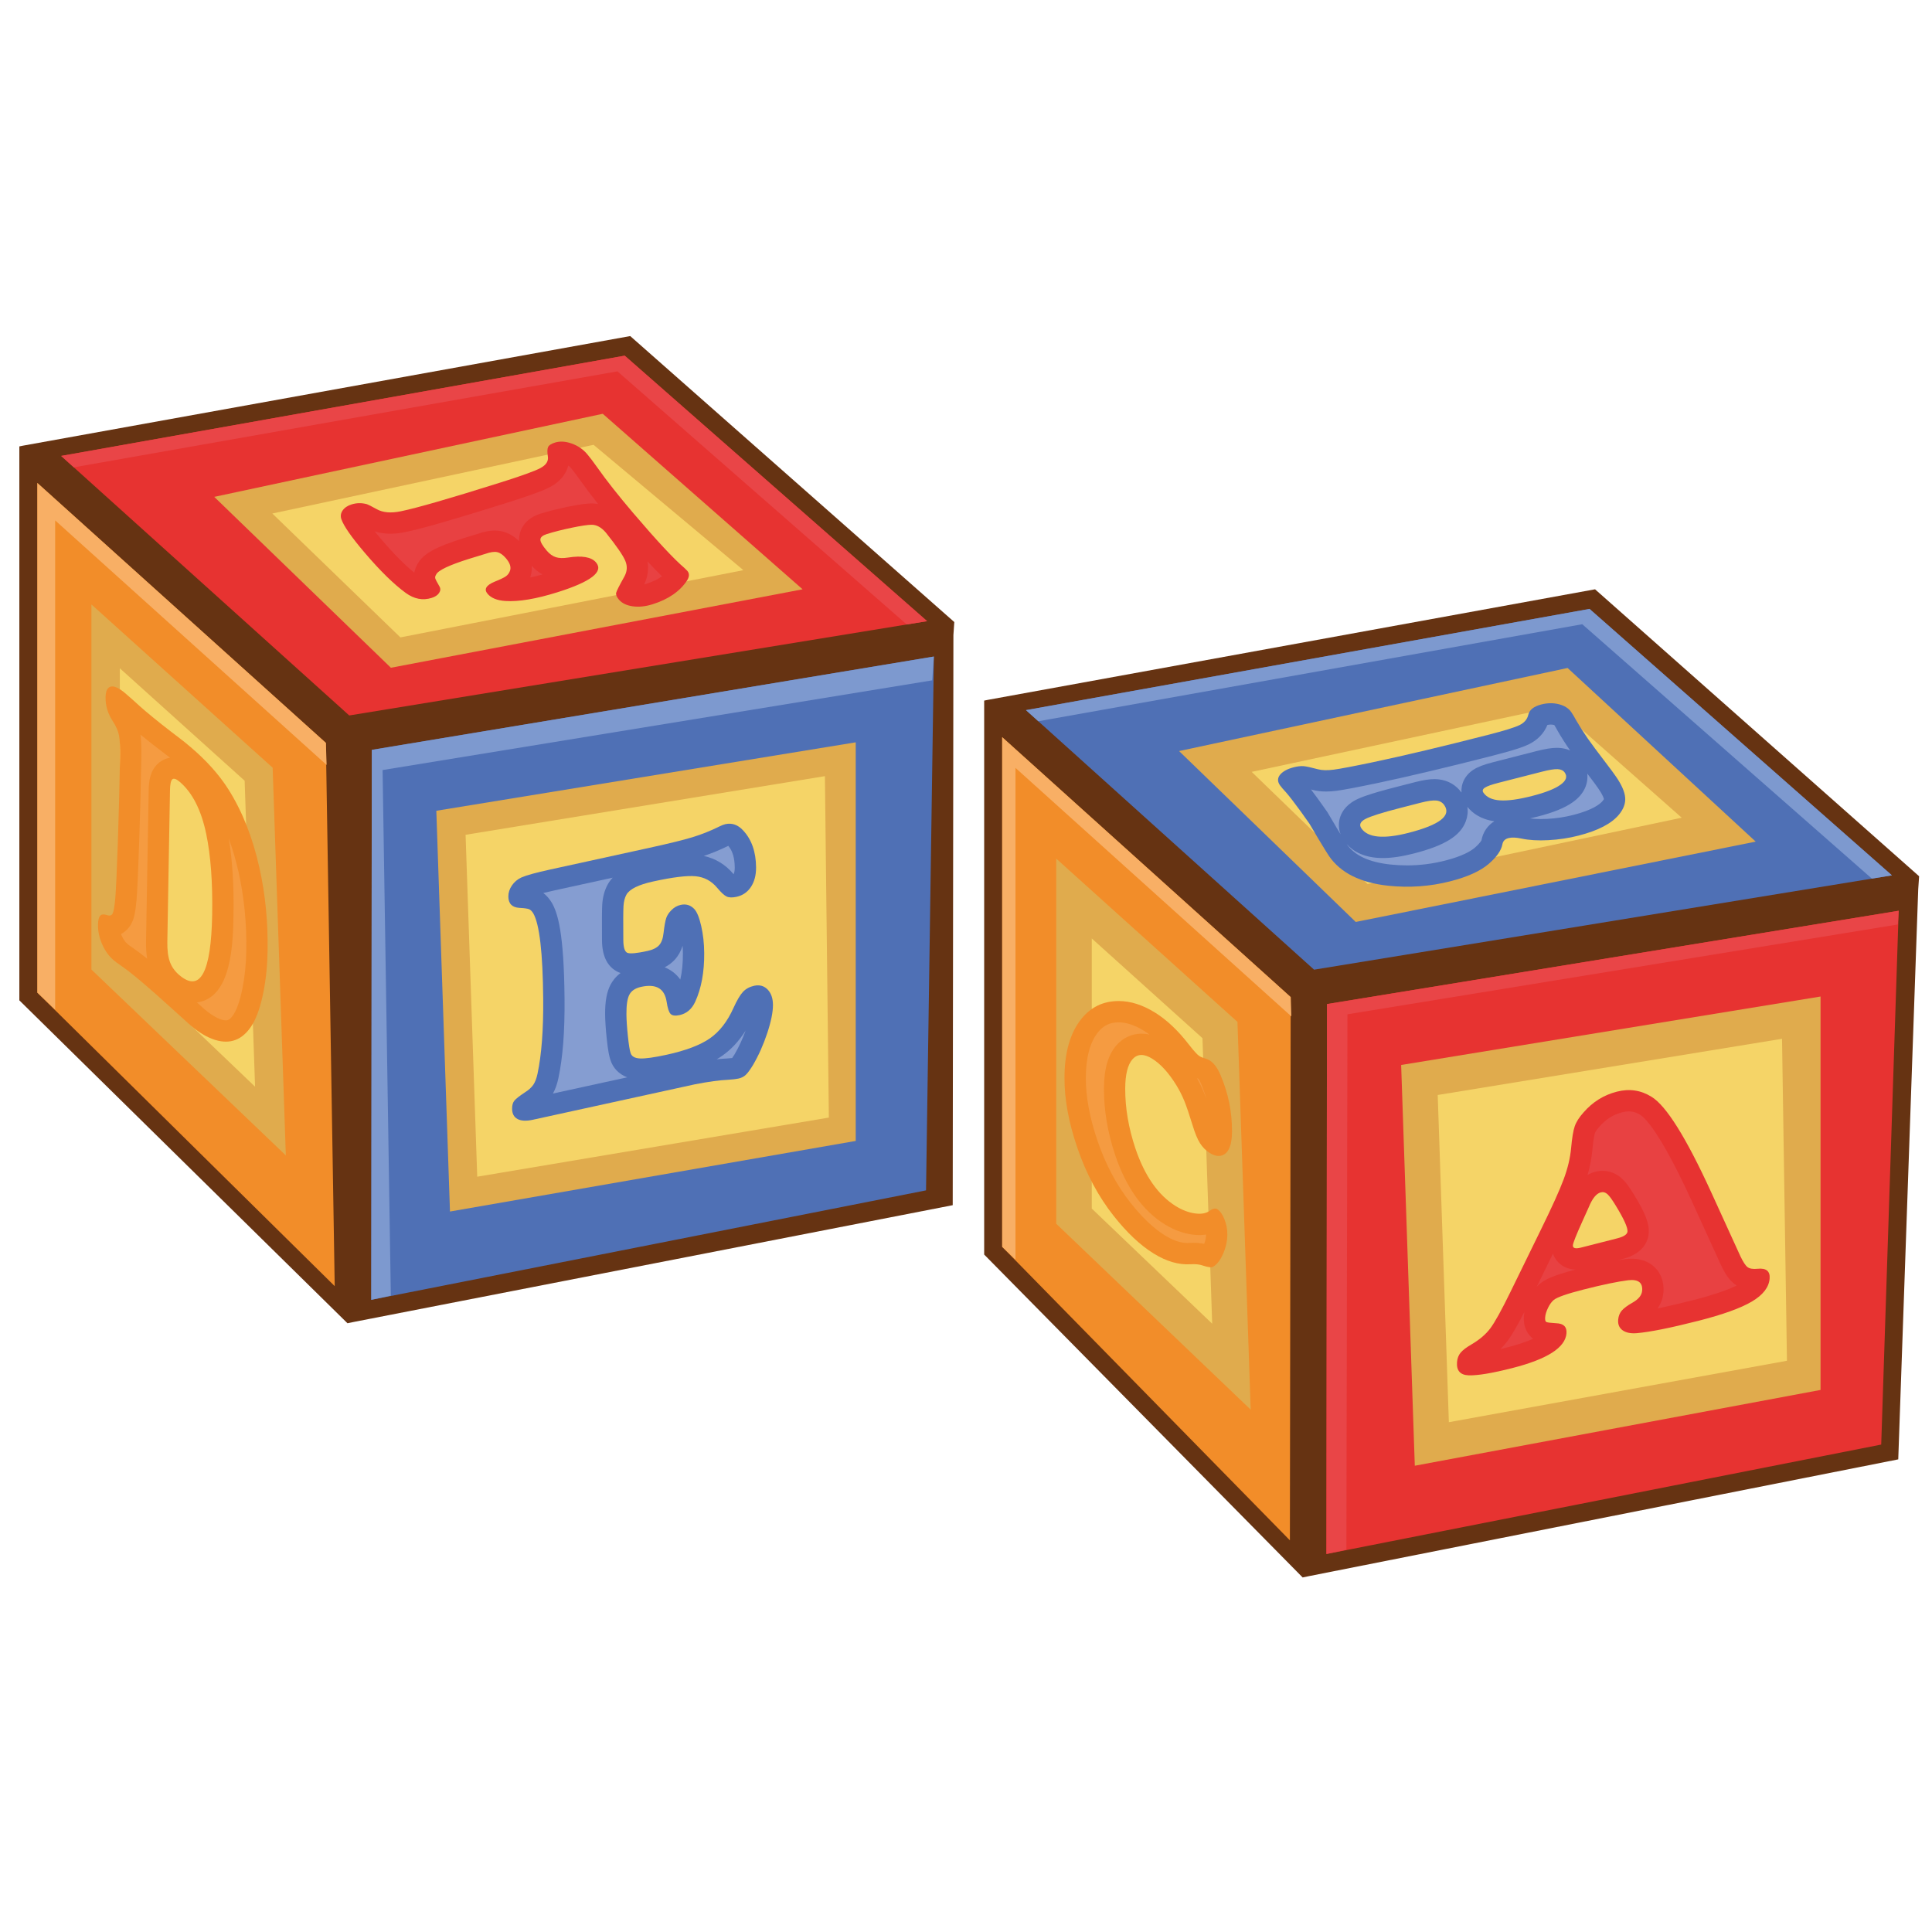 <?xml version="1.0" encoding="utf-8"?>
<!DOCTYPE svg PUBLIC "-//W3C//DTD SVG 1.1//EN" "http://www.w3.org/Graphics/SVG/1.1/DTD/svg11.dtd">
<svg version="1.1" id="Слой_1" xmlns="http://www.w3.org/2000/svg" xmlns:xlink="http://www.w3.org/1999/xlink" x="0px" y="0px"
	 width="150px" height="150px" viewBox="0 0 150 150" enable-background="new 0 0 150 150" xml:space="preserve">
<g>
	<g>
		<polygon fill="#663312" points="123.839,45.753 76.684,54.339 76.411,54.395 76.411,97.403 101.137,122.473 101.641,122.368 
			147.38,113.305 148.93,69.046 149,68.032 		"/>
		<g>
			<polygon fill="#E73331" points="103.026,77.955 147.414,70.71 146.057,112.156 102.982,120.654 			"/>
			<polygon fill="#E0AB4D" points="108.785,82.684 141.347,77.37 141.347,107.915 109.845,113.799 			"/>
			<polygon fill="#F5D467" points="111.624,85.015 138.356,80.652 138.739,105.649 112.489,110.419 			"/>
			<g>
				<path fill="#E73331" d="M132.856,92.563l2.262,4.957c0.216,0.456,0.404,0.742,0.563,0.861c0.16,0.118,0.413,0.162,0.762,0.127
					c0.679-0.073,0.996,0.179,0.951,0.756c-0.053,0.678-0.512,1.273-1.375,1.785c-0.864,0.512-2.25,1.012-4.16,1.499
					c-2.157,0.549-3.749,0.869-4.776,0.958c-0.471,0.039-0.837-0.035-1.099-0.219c-0.261-0.184-0.378-0.457-0.35-0.818
					c0.022-0.279,0.113-0.515,0.273-0.706c0.161-0.191,0.445-0.403,0.857-0.636c0.461-0.263,0.705-0.571,0.733-0.925
					c0.049-0.622-0.309-0.891-1.074-0.806c-0.821,0.101-1.987,0.343-3.495,0.728c-1.27,0.324-2.035,0.592-2.294,0.803
					c-0.16,0.133-0.307,0.334-0.441,0.605c-0.133,0.271-0.21,0.518-0.227,0.741c-0.016,0.205,0.014,0.326,0.09,0.366
					c0.076,0.04,0.333,0.072,0.771,0.097c0.569,0.019,0.834,0.28,0.794,0.782c-0.087,1.107-1.491,2.006-4.212,2.7
					c-1.547,0.395-2.674,0.582-3.384,0.562c-0.653-0.026-0.954-0.367-0.902-1.028c0.023-0.289,0.115-0.53,0.275-0.726
					c0.161-0.195,0.437-0.408,0.829-0.635c0.637-0.372,1.131-0.792,1.481-1.26c0.35-0.467,0.871-1.408,1.562-2.824l2.359-4.824
					c0.869-1.77,1.461-3.08,1.776-3.93c0.315-0.85,0.507-1.653,0.575-2.408c0.073-0.802,0.167-1.371,0.283-1.704
					c0.115-0.335,0.341-0.691,0.68-1.069c0.71-0.818,1.576-1.359,2.597-1.618c0.964-0.247,1.857-0.114,2.677,0.396
					C129.363,85.842,130.908,88.313,132.856,92.563z M122.751,96.862l2.807-0.716c0.516-0.131,0.781-0.308,0.8-0.531
					c0.024-0.307-0.275-0.969-0.896-1.986c-0.281-0.466-0.5-0.77-0.658-0.912c-0.158-0.142-0.331-0.19-0.522-0.14
					c-0.344,0.087-0.655,0.472-0.933,1.153c-0.045,0.093-0.209,0.459-0.494,1.097c-0.476,1.05-0.721,1.669-0.736,1.854
					C122.101,96.914,122.312,96.974,122.751,96.862z"/>
				<path fill="#E84142" d="M116.497,104.74c0.199-0.197,0.378-0.402,0.538-0.615c0.342-0.457,0.768-1.189,1.319-2.274
					c-0.017,0.099-0.03,0.197-0.037,0.295c-0.078,0.984,0.362,1.523,0.714,1.794c-0.447,0.203-1.096,0.437-2.029,0.676
					C116.824,104.66,116.656,104.701,116.497,104.74z M128.699,101.582c0.308-0.444,0.419-0.889,0.448-1.249
					c0.073-0.925-0.282-1.52-0.593-1.856c-0.317-0.343-0.898-0.751-1.872-0.751c-0.137,0-0.285,0.008-0.442,0.025
					c-0.204,0.025-0.422,0.057-0.656,0.096l0.382-0.098c1.666-0.421,1.994-1.434,2.04-1.999c0.057-0.733-0.251-1.54-1.134-2.984
					c-0.38-0.628-0.668-1.012-0.96-1.276c-0.426-0.384-0.94-0.587-1.489-0.587c-0.187,0-0.375,0.024-0.56,0.072
					c-0.224,0.057-0.425,0.143-0.606,0.249c0.192-0.664,0.317-1.31,0.373-1.93c0.087-0.957,0.18-1.262,0.198-1.313
					c0.016-0.046,0.085-0.212,0.349-0.507c0.506-0.582,1.08-0.942,1.772-1.118c0.181-0.046,0.352-0.069,0.511-0.069
					c0.311,0,0.592,0.085,0.885,0.267c0.316,0.191,1.491,1.211,4.005,6.698l2.26,4.954c0.363,0.764,0.683,1.206,1.082,1.502
					c0.047,0.034,0.094,0.067,0.143,0.098c-0.589,0.291-1.615,0.685-3.387,1.137C130.386,101.215,129.467,101.427,128.699,101.582z
					 M120.568,97.336c0.082,0.232,0.21,0.447,0.381,0.632c0.345,0.373,0.831,0.586,1.375,0.603c-1.724,0.45-2.344,0.757-2.734,1.073
					c-0.098,0.081-0.19,0.168-0.278,0.262L120.568,97.336z"/>
			</g>
			<path fill="#E94547" d="M147.344,71.777l-42.729,6.972l-0.081,41.571l-1.55,0.331l0.042-42.696l44.39-7.243L147.344,71.777z"/>
		</g>
		<g>
			<polygon fill="#4F70B5" points="79.655,55.134 123.412,47.275 146.889,67.962 102.024,75.285 			"/>
			<polygon fill="#7D99CF" points="122.846,48.465 145.332,68.216 146.889,67.962 123.412,47.275 79.655,55.134 80.615,55.998 			
				"/>
			<polygon fill="#E0AB4D" points="91.543,58.312 121.707,51.862 136.313,65.343 105.258,71.58 			"/>
			<polygon fill="#F5D467" points="97.18,59.928 120.815,54.873 130.567,63.486 106.18,68.635 			"/>
			<g>
				<path fill="#4F70B5" d="M101.665,63.951l-0.681-0.958c-0.488-0.671-0.861-1.155-1.12-1.455
					c-0.246-0.264-0.409-0.456-0.492-0.576c-0.202-0.293-0.194-0.567,0.024-0.826c0.221-0.254,0.567-0.441,1.034-0.56
					c0.304-0.08,0.564-0.108,0.783-0.092c0.215,0.02,0.591,0.1,1.127,0.245c0.313,0.082,0.72,0.091,1.218,0.026
					c0.5-0.066,1.532-0.261,3.098-0.59c2.435-0.516,5.388-1.217,8.858-2.107c1.273-0.325,2.093-0.578,2.46-0.761
					c0.368-0.18,0.595-0.442,0.678-0.785c0.086-0.395,0.425-0.667,1.012-0.817c0.478-0.123,0.935-0.128,1.371-0.018
					c0.435,0.112,0.755,0.315,0.96,0.614c0.111,0.161,0.239,0.374,0.38,0.638c0.249,0.433,0.541,0.892,0.879,1.381
					c0.247,0.36,0.768,1.058,1.558,2.096c0.249,0.324,0.468,0.62,0.653,0.89c0.44,0.636,0.678,1.18,0.713,1.63
					c0.036,0.449-0.125,0.889-0.481,1.319c-0.58,0.701-1.625,1.244-3.139,1.631c-0.749,0.193-1.529,0.311-2.338,0.354
					c-0.807,0.044-1.505,0.002-2.091-0.123c-0.42-0.09-0.755-0.102-1.006-0.039c-0.272,0.07-0.431,0.228-0.476,0.477
					c-0.088,0.484-0.446,0.996-1.073,1.534c-0.653,0.556-1.644,1.005-2.972,1.344c-1.566,0.4-3.17,0.516-4.813,0.346
					c-2.166-0.231-3.7-0.997-4.6-2.298c-0.122-0.178-0.395-0.623-0.822-1.33C101.989,64.492,101.752,64.097,101.665,63.951z
					 M119.714,59.915l-3.363,0.86c-0.532,0.136-0.888,0.262-1.065,0.378c-0.176,0.115-0.213,0.247-0.11,0.395
					c0.246,0.354,0.672,0.553,1.283,0.593c0.611,0.041,1.442-0.073,2.498-0.344c1.024-0.26,1.756-0.551,2.196-0.866
					c0.443-0.315,0.553-0.631,0.335-0.947c-0.115-0.167-0.301-0.256-0.558-0.267C120.674,59.707,120.268,59.772,119.714,59.915z
					 M110.313,62.319l-1.548,0.398c-1.427,0.365-2.343,0.653-2.748,0.864c-0.405,0.212-0.511,0.455-0.32,0.733
					c0.503,0.728,1.722,0.845,3.66,0.349c2.414-0.619,3.342-1.334,2.78-2.149c-0.146-0.211-0.35-0.33-0.614-0.359
					C111.261,62.125,110.857,62.181,110.313,62.319z"/>
				<path fill="#859DD1" d="M109.246,67.189c-0.423,0-0.856-0.023-1.285-0.067c-1.674-0.179-2.792-0.7-3.41-1.594v0
					c0.487,0.548,1.338,1.09,2.806,1.09h0c0.695,0,1.483-0.115,2.41-0.353c2.406-0.618,3.613-1.366,4.038-2.502
					c0.137-0.367,0.178-0.746,0.125-1.119c0.368,0.461,1.008,0.965,2.09,1.116c-0.528,0.331-0.885,0.853-1.001,1.488
					c0,0,0-0.001,0-0.001c-0.003,0-0.091,0.204-0.522,0.574c-0.31,0.264-0.966,0.655-2.304,0.997
					C111.231,67.064,110.239,67.189,109.246,67.189z M103.785,64.284c-0.333-0.567-0.56-0.949-0.667-1.128l-0.065-0.11l-0.72-1.013
					c-0.201-0.277-0.383-0.523-0.548-0.74c0.039,0.01,0.08,0.021,0.123,0.033c0.327,0.086,0.674,0.127,1.047,0.127
					c0.255,0,0.531-0.019,0.82-0.057c0.566-0.075,1.619-0.275,3.223-0.611c2.469-0.523,5.472-1.238,8.929-2.123
					c1.843-0.471,2.457-0.719,2.786-0.883c0.669-0.327,1.166-0.85,1.426-1.494c0.093-0.02,0.18-0.03,0.262-0.03
					c0.08,0,0.155,0.009,0.23,0.028c0.019,0.005,0.034,0.009,0.046,0.014c0.056,0.087,0.136,0.22,0.24,0.414
					c0.296,0.516,0.617,1.02,0.978,1.541c0.003,0.004,0.006,0.009,0.009,0.013c-0.274-0.119-0.578-0.187-0.903-0.201l-0.126-0.002
					c-0.409,0-0.909,0.08-1.574,0.251l-3.36,0.86c-0.746,0.19-1.213,0.369-1.561,0.597c-0.469,0.308-0.782,0.759-0.881,1.271
					c-0.032,0.164-0.041,0.329-0.028,0.493c-0.421-0.584-1.047-0.946-1.77-1.024c-0.094-0.011-0.206-0.018-0.327-0.018
					c-0.402,0-0.868,0.071-1.467,0.223l-1.553,0.399c-2.06,0.527-2.739,0.81-3.1,0.998c-0.837,0.438-1.139,1.039-1.245,1.467
					c-0.099,0.4-0.072,0.813,0.076,1.2C103.966,64.583,103.853,64.397,103.785,64.284z M119.624,63.591
					c-0.305,0-0.585-0.017-0.835-0.05c0.188-0.042,0.381-0.088,0.582-0.14c1.23-0.313,2.131-0.681,2.749-1.125
					c0.907-0.645,1.199-1.474,1.115-2.214c0.084,0.11,0.171,0.225,0.263,0.346c0.234,0.304,0.435,0.575,0.604,0.822
					c0.357,0.515,0.418,0.767,0.427,0.815c-0.006,0.003-0.032,0.056-0.105,0.145c-0.196,0.237-0.753,0.693-2.273,1.082
					c-0.645,0.166-1.322,0.268-2.016,0.305C119.957,63.586,119.787,63.591,119.624,63.591z"/>
			</g>
		</g>
		<g>
			<polygon fill="#F28D29" points="77.81,96.805 77.81,57.236 100.209,77.415 100.147,119.591 			"/>
			<polygon fill="#F8AF65" points="78.842,59.619 100.26,78.913 100.209,77.415 77.81,57.236 77.81,96.805 78.842,97.792 			"/>
			<polygon fill="#E0AB4D" points="82.006,95.012 82.006,66.663 96.076,79.339 97.102,109.443 			"/>
			<polygon fill="#F5D467" points="84.764,93.833 84.764,72.861 93.359,80.604 94.114,102.772 			"/>
			<g>
				<path fill="#F28D29" d="M89.68,78.619c0.905,0.561,1.777,1.384,2.616,2.469c0.396,0.51,0.671,0.813,0.826,0.908
					c0.111,0.069,0.291,0.141,0.539,0.216c0.081,0.024,0.17,0.066,0.27,0.128c0.322,0.199,0.603,0.586,0.843,1.157
					c0.591,1.39,0.884,2.84,0.879,4.353c-0.003,1.064-0.263,1.684-0.779,1.857c-0.279,0.092-0.593,0.029-0.94-0.186
					c-0.316-0.195-0.573-0.452-0.769-0.768c-0.198-0.316-0.389-0.778-0.573-1.387c-0.264-0.86-0.479-1.493-0.646-1.901
					c-0.166-0.407-0.37-0.808-0.61-1.203c-0.599-0.971-1.226-1.66-1.882-2.066c-0.638-0.397-1.145-0.383-1.522,0.04
					c-0.377,0.423-0.567,1.185-0.57,2.283c-0.005,1.513,0.26,3.065,0.794,4.656c0.725,2.134,1.769,3.623,3.131,4.467
					c0.501,0.31,0.999,0.5,1.492,0.568c0.492,0.068,0.876-0.004,1.15-0.212c0.237-0.171,0.429-0.21,0.577-0.117
					c0.217,0.134,0.402,0.393,0.556,0.774c0.153,0.382,0.23,0.774,0.228,1.179c-0.001,0.511-0.112,1.015-0.33,1.514
					c-0.219,0.499-0.481,0.835-0.785,1.007c-0.131,0.069-0.401,0.035-0.81-0.105c-0.236-0.084-0.548-0.116-0.939-0.094
					c-0.92,0.056-1.873-0.223-2.864-0.838c-1.034-0.64-2.063-1.61-3.089-2.907c-1.193-1.506-2.133-3.267-2.822-5.279
					c-0.676-1.962-1.011-3.782-1.005-5.461c0.006-1.952,0.439-3.469,1.299-4.549c0.747-0.937,1.72-1.405,2.918-1.402
					C87.776,77.72,88.715,78.02,89.68,78.619z"/>
				<path fill="#F59B41" d="M93.492,96.57c-0.251-0.051-0.529-0.077-0.832-0.077c-0.105,0-0.214,0.003-0.328,0.01
					c-0.049,0.003-0.092,0.004-0.136,0.004c-0.53,0-1.123-0.201-1.76-0.596c-0.865-0.536-1.761-1.386-2.663-2.527
					c-1.07-1.352-1.93-2.962-2.554-4.789c-0.613-1.78-0.921-3.434-0.916-4.92c0.005-1.562,0.321-2.747,0.939-3.523
					c0.429-0.538,0.926-0.778,1.611-0.778c0.606,0.001,1.261,0.22,1.956,0.652c0.146,0.09,0.292,0.19,0.437,0.3
					c-0.209-0.049-0.417-0.073-0.623-0.073c-0.734,0-1.417,0.313-1.924,0.881c-0.661,0.743-0.985,1.848-0.99,3.38
					c-0.006,1.685,0.29,3.431,0.88,5.188c0.85,2.501,2.137,4.299,3.828,5.347c0.699,0.433,1.418,0.702,2.139,0.801
					c0.194,0.027,0.385,0.04,0.567,0.04c0.177,0,0.349-0.012,0.515-0.037C93.633,96.091,93.585,96.326,93.492,96.57z M93.657,85.303
					c-0.063-0.174-0.122-0.328-0.178-0.464c-0.155-0.378-0.337-0.754-0.544-1.123c0.036,0.012,0.072,0.025,0.11,0.037
					c0.04,0.055,0.113,0.171,0.203,0.385C93.411,84.52,93.547,84.908,93.657,85.303z"/>
			</g>
		</g>
	</g>
	<g>
		<polygon fill="#663312" points="48.93,26.092 1.775,34.603 1.502,34.659 1.502,77.667 26.978,102.737 27.481,102.633 
			73.969,93.57 74.022,49.31 74.091,48.296 		"/>
		<g>
			<polygon fill="#F28D29" points="2.901,77.069 2.901,37.5 25.3,57.678 25.987,99.856 			"/>
			<polygon fill="#E0AB4D" points="7.097,75.276 7.097,46.928 21.168,59.603 22.192,89.707 			"/>
			<polygon fill="#F5D467" points="9.303,74.333 9.303,51.885 18.994,60.615 19.803,84.37 			"/>
			<g>
				<path fill="#F28D29" d="M11.168,76.377l-0.598-0.505c-0.349-0.294-0.739-0.593-1.172-0.897c-0.272-0.188-0.46-0.326-0.565-0.415
					c-0.37-0.313-0.67-0.726-0.896-1.236c-0.227-0.51-0.336-1.02-0.327-1.527c0.006-0.355,0.062-0.589,0.168-0.699
					c0.106-0.113,0.276-0.13,0.51-0.057c0.223,0.086,0.375,0.047,0.457-0.116c0.082-0.162,0.15-0.555,0.206-1.178
					c0.058-0.723,0.124-2.171,0.198-4.344c0.074-2.171,0.13-4.345,0.168-6.516c0.015-0.852-0.011-1.452-0.078-1.797
					c-0.067-0.345-0.232-0.716-0.494-1.113c-0.378-0.586-0.56-1.199-0.549-1.839c0.009-0.497,0.147-0.775,0.414-0.831
					c0.268-0.057,0.636,0.113,1.107,0.511c0.154,0.131,0.337,0.289,0.547,0.477c0.464,0.423,0.802,0.723,1.011,0.901
					c0.791,0.668,1.686,1.377,2.683,2.128c0.21,0.156,0.473,0.368,0.788,0.635c1.266,1.069,2.264,2.18,2.99,3.33
					c1.082,1.716,1.883,3.743,2.403,6.076c0.464,2.061,0.676,4.228,0.636,6.502c-0.02,1.146-0.132,2.219-0.334,3.216
					c-0.202,0.998-0.466,1.788-0.791,2.367c-0.671,1.164-1.577,1.614-2.718,1.351c-0.671-0.155-1.382-0.55-2.134-1.186l-1.004-0.908
					l-0.862-0.775C12.265,77.325,11.677,76.807,11.168,76.377z M13.198,61.347l-0.206,11.782c-0.011,0.641,0.056,1.157,0.2,1.553
					c0.145,0.396,0.392,0.74,0.74,1.033c1.616,1.366,2.463-0.205,2.541-4.711c0.043-2.488-0.111-4.574-0.463-6.262
					c-0.389-1.862-1.078-3.213-2.068-4.05c-0.265-0.224-0.453-0.285-0.565-0.184C13.266,60.61,13.206,60.889,13.198,61.347z"/>
				<path fill="#F59B41" d="M17.541,79.219c-0.069,0-0.148-0.01-0.235-0.03c-0.277-0.064-0.749-0.259-1.417-0.82l-0.601-0.543
					c2.728-0.34,2.803-4.668,2.84-6.792c0.04-2.269-0.084-4.259-0.366-5.928c0.302,0.82,0.557,1.695,0.763,2.62
					c0.433,1.925,0.634,3.981,0.597,6.114c-0.019,1.041-0.12,2.022-0.301,2.915c-0.209,1.029-0.448,1.594-0.613,1.887
					C17.875,79.219,17.641,79.219,17.541,79.219z M11.426,74.431c-0.33-0.269-0.691-0.541-1.075-0.811
					c-0.218-0.15-0.363-0.252-0.443-0.32c-0.183-0.154-0.334-0.37-0.457-0.647c-0.02-0.046-0.039-0.091-0.056-0.136
					c0.351-0.185,0.644-0.48,0.831-0.854c0.189-0.376,0.294-0.873,0.374-1.771c0.061-0.761,0.127-2.207,0.203-4.433
					c0.075-2.191,0.132-4.393,0.169-6.544c0.015-0.817-0.006-1.424-0.066-1.876c0.629,0.512,1.317,1.05,2.058,1.607
					c0.074,0.055,0.154,0.117,0.24,0.185c-0.348,0.057-0.672,0.212-0.936,0.45c-0.621,0.57-0.712,1.388-0.723,2.037L11.338,73.1
					C11.329,73.591,11.358,74.033,11.426,74.431z"/>
			</g>
			<polygon fill="#F8AF65" points="4.282,40.403 25.358,59.389 25.3,57.678 2.901,37.5 2.901,77.069 4.282,78.389 			"/>
		</g>
		<g>
			<polygon fill="#4F70B5" points="28.867,58.219 72.505,50.974 71.897,92.42 28.823,100.919 			"/>
			<polygon fill="#E0AB4D" points="33.876,62.948 66.439,57.634 66.439,88.582 34.936,94.063 			"/>
			<polygon fill="#F5D467" points="36.148,64.813 64.046,60.26 64.352,86.769 37.052,91.359 			"/>
			<g>
				<path fill="#4F70B5" d="M42.731,67.506l7.644-1.672c1.546-0.338,2.674-0.615,3.382-0.831c0.709-0.216,1.399-0.491,2.072-0.825
					c0.207-0.102,0.37-0.165,0.49-0.191c0.516-0.113,0.974,0.049,1.374,0.484c0.662,0.706,0.998,1.661,1.008,2.864
					c0.005,0.606-0.127,1.114-0.396,1.523c-0.27,0.409-0.643,0.666-1.119,0.77c-0.327,0.071-0.583,0.065-0.768-0.021
					c-0.184-0.085-0.432-0.314-0.743-0.685c-0.442-0.53-0.998-0.826-1.669-0.89c-0.671-0.064-1.77,0.072-3.297,0.406
					c-1.14,0.249-1.832,0.593-2.077,1.029c-0.128,0.233-0.202,0.526-0.224,0.876c-0.021,0.351-0.027,1.235-0.014,2.653
					c0.005,0.559,0.107,0.885,0.306,0.977c0.2,0.091,0.721,0.046,1.564-0.139c0.416-0.091,0.717-0.238,0.905-0.443
					c0.187-0.205,0.304-0.523,0.349-0.952c0.065-0.556,0.135-0.943,0.207-1.159c0.073-0.217,0.208-0.422,0.404-0.615
					c0.206-0.213,0.448-0.351,0.727-0.411c0.406-0.089,0.754,0.017,1.045,0.318c0.211,0.225,0.391,0.665,0.54,1.319
					c0.15,0.653,0.228,1.354,0.233,2.101c0.013,1.473-0.219,2.735-0.697,3.783c-0.263,0.572-0.668,0.917-1.213,1.037
					c-0.337,0.073-0.57,0.042-0.701-0.093c-0.131-0.135-0.232-0.451-0.307-0.949c-0.157-1.021-0.816-1.405-1.976-1.151
					c-0.447,0.097-0.75,0.297-0.912,0.599c-0.161,0.302-0.239,0.811-0.232,1.529c0.004,0.438,0.04,0.998,0.111,1.678
					c0.07,0.681,0.141,1.126,0.213,1.335c0.082,0.262,0.328,0.402,0.74,0.419c0.413,0.017,1.1-0.08,2.062-0.289
					c1.487-0.326,2.606-0.75,3.357-1.274c0.75-0.524,1.359-1.31,1.826-2.355c0.273-0.602,0.52-1.02,0.742-1.256
					c0.222-0.235,0.511-0.391,0.867-0.47c0.417-0.09,0.762,0.004,1.038,0.285c0.276,0.281,0.416,0.678,0.42,1.19
					c0.005,0.56-0.143,1.293-0.443,2.2c-0.3,0.907-0.671,1.735-1.111,2.486c-0.225,0.367-0.412,0.62-0.56,0.759
					c-0.148,0.14-0.335,0.235-0.563,0.285c-0.188,0.041-0.462,0.073-0.819,0.095c-0.635,0.027-1.484,0.142-2.545,0.347l-12.61,2.758
					c-0.505,0.11-0.899,0.091-1.178-0.058c-0.28-0.149-0.421-0.415-0.424-0.797c-0.002-0.27,0.056-0.479,0.173-0.626
					c0.118-0.147,0.389-0.361,0.814-0.641c0.296-0.187,0.515-0.384,0.658-0.592c0.142-0.209,0.251-0.495,0.328-0.857
					c0.315-1.48,0.462-3.414,0.442-5.802c-0.031-3.601-0.288-5.82-0.772-6.657c-0.101-0.165-0.211-0.272-0.331-0.321
					c-0.12-0.048-0.368-0.082-0.746-0.102c-0.566-0.035-0.852-0.328-0.857-0.878c-0.002-0.298,0.089-0.585,0.275-0.859
					c0.187-0.274,0.433-0.482,0.74-0.624C40.873,67.955,41.62,67.749,42.731,67.506z"/>
				<path fill="#859DD1" d="M42.93,84.902c0.187-0.339,0.327-0.732,0.424-1.193c0.343-1.612,0.499-3.627,0.477-6.158
					c-0.044-5.144-0.527-6.663-0.994-7.471c-0.193-0.315-0.41-0.562-0.655-0.748c0.243-0.06,0.541-0.13,0.902-0.209l4.485-0.981
					c-0.145,0.154-0.274,0.326-0.381,0.517c-0.252,0.46-0.395,0.987-0.431,1.581c-0.024,0.405-0.03,1.31-0.018,2.77
					c0.01,1.251,0.436,2.08,1.266,2.465c0.057,0.026,0.116,0.05,0.175,0.071c-0.38,0.281-0.62,0.609-0.771,0.892
					c-0.301,0.565-0.436,1.303-0.427,2.324c0.004,0.495,0.045,1.112,0.12,1.835c0.109,1.061,0.209,1.454,0.293,1.698
					c0.194,0.625,0.659,1.1,1.297,1.349L42.93,84.902z M55.644,82.243c0.149-0.087,0.29-0.178,0.424-0.271
					c0.707-0.494,1.317-1.151,1.822-1.962c-0.241,0.667-0.528,1.287-0.856,1.846c-0.081,0.132-0.144,0.225-0.189,0.289
					c-0.09,0.011-0.226,0.025-0.425,0.037C56.185,82.192,55.926,82.212,55.644,82.243z M52.819,76.051
					c-0.309-0.43-0.721-0.752-1.214-0.948c0.306-0.159,0.569-0.358,0.785-0.594c0.271-0.296,0.474-0.658,0.608-1.08
					c0.013,0.188,0.021,0.379,0.022,0.575C53.027,74.76,52.959,75.445,52.819,76.051z M56.945,67.86
					c-0.61-0.733-1.4-1.212-2.303-1.403c0.646-0.217,1.284-0.481,1.903-0.787c0.331,0.392,0.495,0.942,0.501,1.678
					c0.001,0.16-0.014,0.372-0.086,0.53C56.956,67.872,56.951,67.866,56.945,67.86z"/>
			</g>
			<polygon fill="#7D99CF" points="29.704,59.787 72.378,52.822 72.505,50.974 28.867,58.219 28.823,100.919 30.344,100.596 			"/>
		</g>
		<g>
			<polygon fill="#E73331" points="4.747,35.398 48.503,27.614 71.981,48.226 27.115,55.548 			"/>
			<polygon fill="#E94547" points="47.937,28.831 70.399,48.484 71.981,48.226 48.503,27.614 4.747,35.398 5.73,36.284 			"/>
			<polygon fill="#E0AB4D" points="16.634,38.577 46.798,32.126 62.313,45.753 30.349,51.844 			"/>
			<polygon fill="#F5D467" points="21.143,39.869 46.084,34.535 57.716,44.267 31.087,49.488 			"/>
			<g>
				<path fill="#E73331" d="M47.038,41.35c-0.349-0.408-0.72-0.611-1.112-0.608c-0.294,0.003-0.807,0.079-1.539,0.231
					c-0.733,0.152-1.376,0.316-1.93,0.49c-0.33,0.104-0.497,0.247-0.501,0.428c-0.004,0.182,0.16,0.468,0.492,0.859
					c0.223,0.26,0.458,0.43,0.708,0.51c0.248,0.079,0.563,0.089,0.943,0.029c1.089-0.171,1.815-0.045,2.174,0.375
					c0.616,0.723-0.382,1.495-2.993,2.318c-1.654,0.521-3.004,0.746-4.048,0.678c-0.636-0.041-1.095-0.227-1.377-0.558
					c-0.298-0.35-0.116-0.662,0.545-0.939c0.431-0.172,0.721-0.31,0.871-0.415c0.149-0.103,0.256-0.245,0.32-0.422
					c0.111-0.282,0.007-0.61-0.31-0.984c-0.227-0.266-0.452-0.424-0.677-0.474c-0.222-0.051-0.531-0.005-0.924,0.134
					c-0.071,0.022-0.49,0.151-1.255,0.384c-1.546,0.487-2.398,0.891-2.557,1.211c-0.072,0.113-0.098,0.213-0.076,0.3
					c0.023,0.087,0.132,0.298,0.329,0.635c0.094,0.165,0.085,0.334-0.03,0.505c-0.114,0.171-0.306,0.3-0.574,0.383
					c-0.689,0.217-1.359,0.089-2.009-0.381c-0.934-0.683-1.993-1.719-3.179-3.112c-1.039-1.219-1.648-2.094-1.827-2.624
					c-0.08-0.238-0.044-0.464,0.104-0.676c0.148-0.211,0.38-0.368,0.693-0.465c0.393-0.123,0.791-0.129,1.195-0.015
					c0.092,0.031,0.343,0.157,0.751,0.383c0.479,0.27,1.104,0.325,1.875,0.165c1.19-0.24,3.744-0.976,7.659-2.209
					c1.69-0.532,2.753-0.915,3.188-1.15c0.436-0.235,0.625-0.531,0.57-0.889c-0.056-0.357-0.049-0.606,0.021-0.745
					c0.069-0.138,0.244-0.25,0.52-0.337c0.393-0.124,0.83-0.1,1.31,0.071c0.481,0.172,0.88,0.445,1.197,0.817
					c0.203,0.237,0.472,0.592,0.807,1.065c0.706,1.003,1.632,2.175,2.777,3.52c1.833,2.15,3.155,3.569,3.97,4.259
					c0.103,0.096,0.178,0.17,0.225,0.223c0.176,0.207,0.165,0.462-0.031,0.764c-0.558,0.837-1.445,1.446-2.661,1.829
					c-0.554,0.175-1.07,0.227-1.546,0.161c-0.478-0.068-0.834-0.24-1.073-0.519c-0.175-0.207-0.246-0.384-0.213-0.53
					c0.034-0.145,0.241-0.556,0.619-1.231c0.237-0.412,0.267-0.829,0.09-1.251C48.369,43.118,47.867,42.388,47.038,41.35z"/>
				<path fill="#E84142" d="M50.016,45.376c0.271-0.568,0.359-1.182,0.257-1.789c0.419,0.451,0.792,0.835,1.122,1.155
					c-0.318,0.235-0.725,0.431-1.224,0.589C50.118,45.349,50.067,45.363,50.016,45.376z M41.166,44.832
					c0.076-0.213,0.146-0.523,0.118-0.9c0.257,0.279,0.534,0.502,0.829,0.669C41.78,44.694,41.464,44.771,41.166,44.832z
					 M32.164,44.458c-0.75-0.602-1.618-1.478-2.578-2.605c-0.187-0.219-0.351-0.417-0.495-0.595c0.377,0.119,0.788,0.18,1.225,0.18
					c0.358,0,0.742-0.042,1.138-0.125c1.253-0.253,3.814-0.989,7.819-2.251c2.383-0.75,3.11-1.074,3.477-1.273
					c0.724-0.39,1.202-0.974,1.374-1.646c0.073,0.052,0.138,0.111,0.197,0.181c0.118,0.138,0.337,0.414,0.717,0.948
					c0.403,0.572,0.868,1.189,1.402,1.862c-0.183-0.035-0.354-0.048-0.507-0.048c-0.284,0.003-0.759,0.033-1.883,0.265
					c-0.781,0.162-1.485,0.341-2.093,0.532c-1.509,0.476-1.651,1.628-1.659,1.97c-0.001,0.055,0,0.109,0.003,0.162
					c-0.408-0.401-0.859-0.657-1.345-0.764c-0.168-0.039-0.357-0.059-0.552-0.059c-0.38,0-0.789,0.077-1.248,0.237
					c-0.12,0.037-0.527,0.162-1.218,0.372c-2.145,0.676-3.084,1.2-3.513,1.973C32.298,43.994,32.21,44.224,32.164,44.458z"/>
			</g>
		</g>
	</g>
</g>
</svg>
